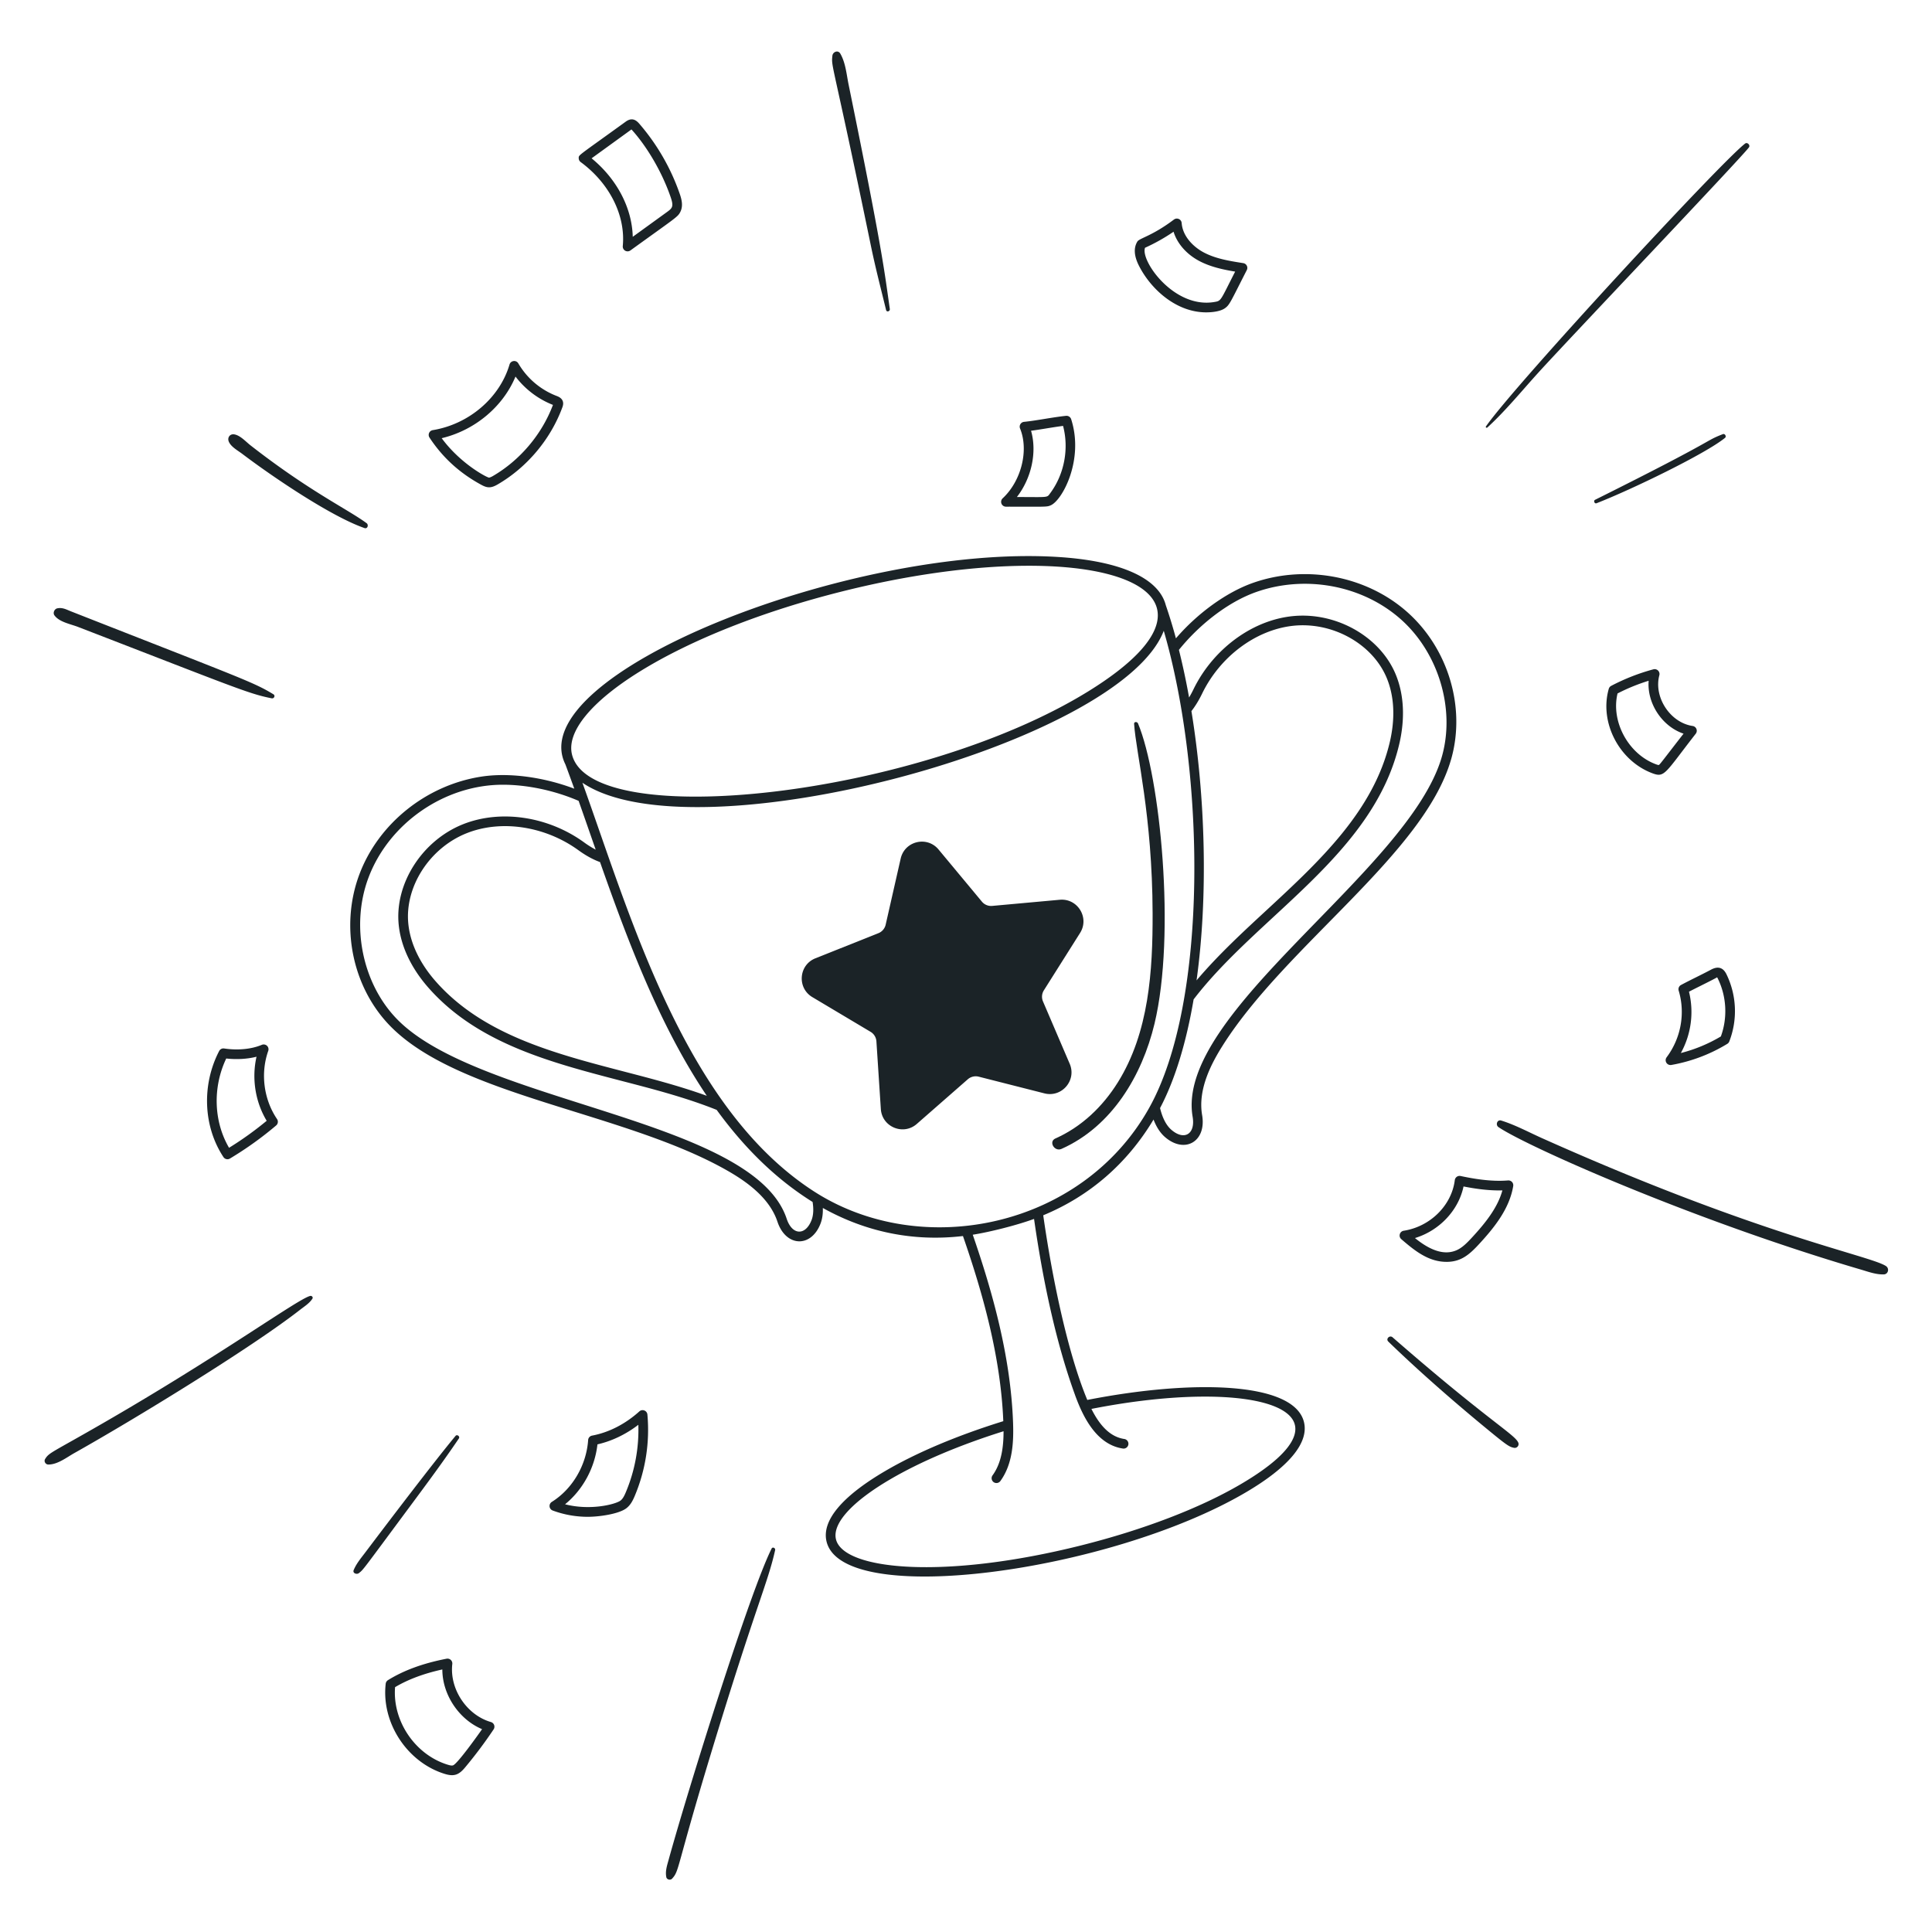 <svg width="200" height="200" fill="none" xmlns="http://www.w3.org/2000/svg"><path d="M150.204 78.66c1.571-5.406-.278-11.58-4.602-15.366-4.214-3.69-10.433-4.855-15.845-2.972-2.778.967-5.771 3.14-8.027 5.758a52.983 52.983 0 0 0-1.045-3.422c-.732-2.824-4.702-4.6-11.185-5.002-21.417-1.33-55.594 12.208-50.97 21.473.306.821.612 1.66.92 2.516-3.2-1.212-6.813-1.697-9.683-1.24-5.66.895-10.59 4.86-12.562 10.103-2.023 5.38-.737 11.695 3.201 15.716 7.106 7.258 24.114 8.876 34.76 14.884 1.866 1.054 4.45 2.756 5.315 5.361.868 2.61 3.47 2.73 4.452.218.198-.506.267-1.064.246-1.639 4.457 2.487 9.36 3.508 14.506 2.906 2.01 5.796 3.906 12.423 4.176 19.166-4.718 1.463-8.953 3.243-12.218 5.156-4.513 2.642-6.613 5.175-6.073 7.326 1.74 6.927 29.365 3.102 43.34-5.079 4.513-2.642 6.613-5.176 6.073-7.327-1.051-4.185-11.59-4.401-22.426-2.275-2.103-5.034-3.704-13.069-4.561-19.115 4.798-1.987 8.677-5.341 11.418-9.911.275.719.664 1.368 1.208 1.832 2.047 1.746 4.29.425 3.821-2.295-.467-2.705 1.006-5.425 2.154-7.237 6.543-10.322 20.774-19.795 23.606-29.537l.001.001v.001Zm-83.942-9.165c5.3-3.278 12.713-6.21 20.875-8.26 25.328-6.359 43.398-.725 25.541 10.32-17.618 10.896-51.435 14.641-53.462 6.566-.589-2.348 1.98-5.492 7.046-8.626Zm17.741 56.829c-.619 1.587-1.988 1.589-2.57-.169-3.44-10.342-31.789-11.928-40.31-20.629-3.615-3.69-4.84-9.72-2.98-14.665 2.124-5.647 7.877-9.626 13.911-9.626 2.521 0 5.354.596 7.845 1.67.58 1.638 1.165 3.33 1.767 5.051a9.787 9.787 0 0 1-1.2-.752c-3.7-2.685-8.605-3.427-12.498-1.893-4.267 1.683-7.143 6.18-6.69 10.458.297 2.806 1.831 5.068 3.065 6.471 5.067 5.762 12.643 7.736 19.97 9.645 2.95.769 6.554 1.678 9.877 3.01 2.674 3.675 5.801 6.875 9.546 9.288.127.082.255.163.383.242.112.687.1 1.351-.115 1.9v-.001ZM73.17 113.438c-2.932-1.059-5.979-1.836-8.604-2.52-7.18-1.871-14.607-3.806-19.47-9.337-1.14-1.294-2.553-3.37-2.823-5.916-.407-3.848 2.2-7.899 6.063-9.422 3.58-1.413 8.112-.717 11.543 1.772.803.583 1.555.982 2.237 1.227 2.882 8.201 6.188 16.984 11.054 24.198v-.002Zm38.106 30.944c.797 2.194 2.181 5.158 4.973 5.572a.5.5 0 0 0 .147-.989c-1.348-.2-2.455-1.202-3.413-3.115 16.882-3.328 28.641.076 15.425 7.813-4.2 2.459-10.052 4.701-16.477 6.314-14.199 3.564-24.59 2.56-25.388-.616-.409-1.627 1.636-3.895 5.61-6.22 3.138-1.838 7.201-3.555 11.735-4.979-.001 1.601-.206 3.285-1.14 4.568a.503.503 0 0 0 .11.699.503.503 0 0 0 .699-.11c1.289-1.771 1.387-4.07 1.313-6.085-.25-6.848-2.146-13.55-4.171-19.416 1.727-.272 4.529-.969 6.345-1.636 1.03 7.186 2.451 13.299 4.234 18.2h-.002Zm7.721-29.756c-6.937 12.496-23.594 15.881-34.72 8.717C70.85 114.697 65.27 94.829 60.292 81.03c11.564 7.821 55.687-3.995 60.181-15.73 4.271 14.656 4.634 38.316-1.477 49.326h.001Zm4.338-41.012c.394-.502.767-1.109 1.107-1.809 1.847-3.814 5.512-6.567 9.337-7.015 4.122-.48 8.335 1.857 9.794 5.441.964 2.37.699 4.87.308 6.547-1.675 7.174-7.306 12.387-12.751 17.428-2.275 2.106-4.973 4.576-7.263 7.282 1.209-8.72.917-18.986-.531-27.875l-.001.001Zm.125 41.99c.307 1.775-.844 2.509-2.187 1.364-.59-.503-.964-1.345-1.184-2.261 1.592-3.02 2.734-6.902 3.474-11.25 6.653-8.696 18.621-15.01 21.292-26.45.425-1.82.708-4.539-.355-7.152-1.481-3.639-5.493-6.126-9.647-6.126-4.69 0-9.188 3.258-11.311 7.641-.148.305-.298.582-.449.833a74.6 74.6 0 0 0-1.051-4.928c2.03-2.527 5.031-4.956 8.046-6.006 5.077-1.768 10.909-.677 14.857 2.78 3.974 3.48 5.743 9.374 4.301 14.333-3.431 11.797-27.643 26.455-25.785 37.223l-.001-.001Z" fill="#1B2327"/><path d="M117.402 74.94c.21 3.099 1.885 9.43 1.916 19.596.018 5.95-.368 12.335-3.604 17.517-1.566 2.507-3.742 4.593-6.458 5.801-.734.326-.098 1.404.631 1.079 5.216-2.32 8.339-7.587 9.627-12.953 2.225-9.267.585-25.625-1.709-31.094-.081-.192-.42-.2-.403.055Z" fill="#1B2327"/><path d="M111.809 96.579c.993-1.573-.25-3.604-2.104-3.436l-6.99.636c-.41.039-.81-.128-1.071-.444l-4.487-5.397c-1.19-1.431-3.506-.877-3.918.938l-1.555 6.845c-.09.4-.373.73-.753.882l-6.52 2.6c-1.73.689-1.917 3.063-.32 4.017l6.03 3.594c.353.209.579.58.605.989l.458 7.004c.12 1.855 2.32 2.77 3.722 1.543l5.281-4.624c.309-.27.731-.369 1.128-.27l6.803 1.729c1.804.458 3.351-1.351 2.618-3.062l-2.765-6.452a1.24 1.24 0 0 1 .092-1.156l3.746-5.936ZM153.97 44.257c1.888-1.733 3.536-3.76 5.255-5.656 3.207-3.538 21.053-22.282 21.826-23.347.165-.227-.167-.566-.394-.394-2.464 1.865-23.884 25.031-26.833 29.285-.062.09.071.181.146.112ZM165.272 52.096c3.625-1.412 11.275-5.114 13.304-6.77.174-.142-.013-.466-.223-.384-2.067.806-.21.308-13.231 6.797-.195.097-.057.438.15.357ZM92.113 31.984c-.565-3.938-.713-5.84-4.263-23.214-.218-1.066-.31-2.264-.862-3.22-.235-.406-.776-.186-.82.223-.13 1.234-.02.24 3.992 19.693.46 2.23 1.028 4.418 1.567 6.625.063.257.422.14.386-.106ZM37.949 54.157c-2.032-1.487-5.916-3.296-12.023-8.06-.485-.379-1.04-1.015-1.659-1.128-.468-.086-.76.335-.58.753.236.548.935.915 1.402 1.27 3.056 2.314 9.153 6.463 12.645 7.674.32.11.45-.336.215-.51v.001ZM28.3 71.87c-2.043-1.245-3.086-1.565-20.93-8.573-.505-.2-.902-.437-1.447-.32-.29.064-.47.468-.292.718.497.702 1.667.903 2.447 1.204 16.326 6.305 17.64 6.912 20.045 7.39.25.05.408-.28.177-.42v.001ZM32.119 134.153c-1.233.272-9.133 6.066-21.501 13.198-5.312 3.063-5.524 3.003-5.947 3.684-.155.248.047.572.329.573.964.005 1.895-.738 2.706-1.193 6.193-3.479 18.31-10.884 23.373-14.839.444-.347.952-.656 1.26-1.136.098-.151-.062-.322-.22-.287ZM47.16 148.642c-2.253 2.708-7.232 9.265-9.353 12.077-.437.579-.914 1.139-1.193 1.814-.138.334.323.486.54.314.495-.396.256-.127 5.237-6.838 1.74-2.344 3.477-4.683 5.113-7.1.138-.204-.185-.459-.345-.266v-.001ZM79.876 160.311c-2.234 4.436-8.632 24.857-10.666 32.236-.163.591-.356 1.163-.233 1.775.051.26.421.347.596.157.78-.851.37-.907 4.046-13.026 4.63-15.267 5.856-17.53 6.623-20.988.046-.211-.26-.367-.367-.154ZM143.719 138.881c2.959 2.871 6.479 5.96 9.644 8.577 2.518 2.082 2.83 2.314 3.349 2.417a.393.393 0 0 0 .407-.144.389.389 0 0 0 .034-.43c-.423-.864-3.299-2.402-12.992-10.862-.3-.262-.734.159-.442.442ZM155.121 116.677c2.849 1.952 20.003 9.602 37.488 14.74.786.231 1.563.527 2.391.51.474-.01.613-.613.234-.864-1.647-1.092-13.054-3.151-35.59-13.234-1.393-.623-2.777-1.376-4.237-1.83-.42-.131-.619.45-.286.678ZM124.863 32.335c-3.1 0-5.732-2.394-6.966-4.84-.505-1-.558-1.84-.155-2.493.213-.344 1.534-.575 3.785-2.275a.501.501 0 0 1 .8.362c.104 1.398 1.237 2.482 2.262 3.03 1.247.668 2.703.898 4.11 1.12a.498.498 0 0 1 .368.722c-1.684 3.296-1.767 3.599-2.267 3.95-.484.34-1.345.424-1.937.424Zm-6.329-6.687c-.505 1.325 2.989 6.319 7.162 5.617.749-.124.6-.084 2.167-3.148-1.24-.207-2.569-.486-3.746-1.116-1.311-.702-2.263-1.81-2.63-3.013a19.358 19.358 0 0 1-2.953 1.66ZM104.137 52.452a.503.503 0 0 1-.466-.317.502.502 0 0 1 .125-.55c1.933-1.799 2.723-4.975 1.8-7.228a.505.505 0 0 1 .034-.447.497.497 0 0 1 .378-.24c1.331-.135 2.975-.482 4.35-.623a.506.506 0 0 1 .527.344c1.343 4.167-.879 8.346-2.091 8.908-.435.202-.516.151-4.658.152l.001.001Zm2.597-7.86c.635 2.22.045 4.915-1.466 6.86 3.385 0 3.083.101 3.471-.425 1.445-1.962 1.932-4.584 1.309-6.937-1.056.133-2.22.356-3.314.502ZM64.47 25.471c.302-3.164-1.368-6.495-4.358-8.693a.506.506 0 0 1-.204-.404c0-.355-.153-.147 4.863-3.778.528-.382.962-.302 1.39.19a22.256 22.256 0 0 1 4.215 7.307c.198.577.359 1.248.046 1.854-.272.526-.415.549-5.16 3.977a.5.5 0 0 1-.792-.452v-.001Zm-3.228-9.082c2.624 2.148 4.187 5.144 4.26 8.125l3.544-2.566c.55-.4.717-.558.384-1.529-.965-2.812-2.61-5.435-4.062-7.02l-4.126 2.99ZM49.851 50.203c-2.252-1.216-4.016-2.82-5.39-4.905a.501.501 0 0 1 .336-.77c3.742-.61 6.937-3.342 7.95-6.796.122-.412.687-.498.912-.11A7.842 7.842 0 0 0 57.653 41c.587.222.76.624.573 1.138-1.212 3.317-3.659 6.238-6.713 8.012-.689.402-1.076.368-1.662.053Zm-4.127-4.84c1.957 2.655 4.681 4.07 4.9 4.081.103-.01.281-.097.387-.158 2.818-1.637 5.083-4.318 6.231-7.37a9.008 9.008 0 0 1-3.877-2.935c-1.293 3.12-4.209 5.564-7.64 6.38v.001ZM23.13 119.779c-2.09-3.165-2.264-7.473-.443-10.977a.496.496 0 0 1 .52-.264c1.401.212 2.823.075 3.896-.377a.506.506 0 0 1 .537.097.503.503 0 0 1 .128.53c-.819 2.318-.47 5.022.91 7.056a.5.5 0 0 1-.09.662 35.887 35.887 0 0 1-4.785 3.426.497.497 0 0 1-.673-.153Zm.29-10.204c-1.418 2.976-1.303 6.518.291 9.244a34.63 34.63 0 0 0 3.896-2.795c-1.183-1.963-1.562-4.398-1.052-6.632-.957.24-2.047.305-3.135.183ZM60.859 157.02c-1.24 0-2.476-.218-3.643-.652a.496.496 0 0 1-.324-.418.5.5 0 0 1 .233-.475c2.136-1.336 3.577-3.79 3.76-6.404a.497.497 0 0 1 .406-.457c1.74-.326 3.434-1.193 4.895-2.506a.496.496 0 0 1 .518-.094.496.496 0 0 1 .315.421 17.638 17.638 0 0 1-1.31 8.423c-.186.44-.422.938-.874 1.28-.798.602-2.838.881-3.975.881l-.001.001Zm-2.364-1.297c2.646.679 5.238-.006 5.736-.381.254-.192.414-.536.556-.871a16.625 16.625 0 0 0 1.294-6.976c-1.303.996-2.746 1.688-4.233 2.026-.272 2.431-1.513 4.707-3.353 6.202ZM46.048 183.636c-3.9-1.197-6.587-5.299-6.12-9.339a.508.508 0 0 1 .233-.368c1.646-1.019 3.63-1.745 6.069-2.22a.507.507 0 0 1 .435.124.504.504 0 0 1 .157.424c-.3 2.589 1.495 5.285 3.999 6.009a.5.5 0 0 1 .277.759 46.31 46.31 0 0 1-2.956 3.945c-.63.752-1.12.965-2.094.665v.001Zm-5.15-8.983c-.283 3.497 2.068 6.991 5.444 8.027.199.062.402.114.548.072.457-.13 2.744-3.359 3.014-3.75-2.403-1.008-4.111-3.574-4.114-6.18-1.93.427-3.537 1.029-4.892 1.831ZM149.745 130.627c-1.875 0-3.296-1.155-4.683-2.348a.496.496 0 0 1-.154-.516.495.495 0 0 1 .404-.357c2.741-.423 4.965-2.626 5.288-5.239a.51.51 0 0 1 .207-.346.5.5 0 0 1 .394-.081c1.256.268 3.131.607 4.912.458a.513.513 0 0 1 .41.159.51.51 0 0 1 .125.421c-.386 2.337-1.933 4.275-3.546 6.022-.996 1.078-1.864 1.828-3.356 1.828l-.001-.001Zm-3.269-2.463c1.235 1 2.799 1.892 4.271 1.275.606-.253 1.112-.769 1.621-1.319 1.357-1.469 2.661-3.07 3.159-4.891-1.457.039-2.905-.186-4.022-.407-.525 2.486-2.509 4.573-5.028 5.341l-.001.001ZM171.115 80.071c-3.48-1.263-5.575-5.277-4.575-8.765a.5.5 0 0 1 .248-.305 21.346 21.346 0 0 1 4.372-1.714.502.502 0 0 1 .615.612c-.607 2.27 1.124 4.91 3.447 5.254a.5.5 0 0 1 .321.802c-3.154 4.046-3.202 4.558-4.428 4.116Zm-3.667-8.286c-.706 2.907 1.124 6.298 4.008 7.345.192.07.248.067.264.061.101-.03.6-.724 2.561-3.242-2.223-.75-3.795-3.137-3.613-5.477-1.14.354-2.182.78-3.219 1.313h-.001ZM172.527 109.452c1.487-1.979 1.955-4.56 1.249-6.903a.498.498 0 0 1 .244-.585c1.057-.564 2.089-1.043 3.112-1.589.72-.382 1.247-.221 1.59.478a8.715 8.715 0 0 1 .292 6.962.5.5 0 0 1-.205.244 16.643 16.643 0 0 1-5.795 2.186.502.502 0 0 1-.585-.515.504.504 0 0 1 .099-.277l-.001-.001Zm2.316-6.792a8.792 8.792 0 0 1-.842 6.35 15.67 15.67 0 0 0 4.142-1.718c.709-1.927.595-4.156-.318-5.996a1.172 1.172 0 0 0-.072-.129c-.01.041-1.687.875-1.724.894-.396.197-.791.394-1.186.599Z" fill="#1B2327"/></svg>
